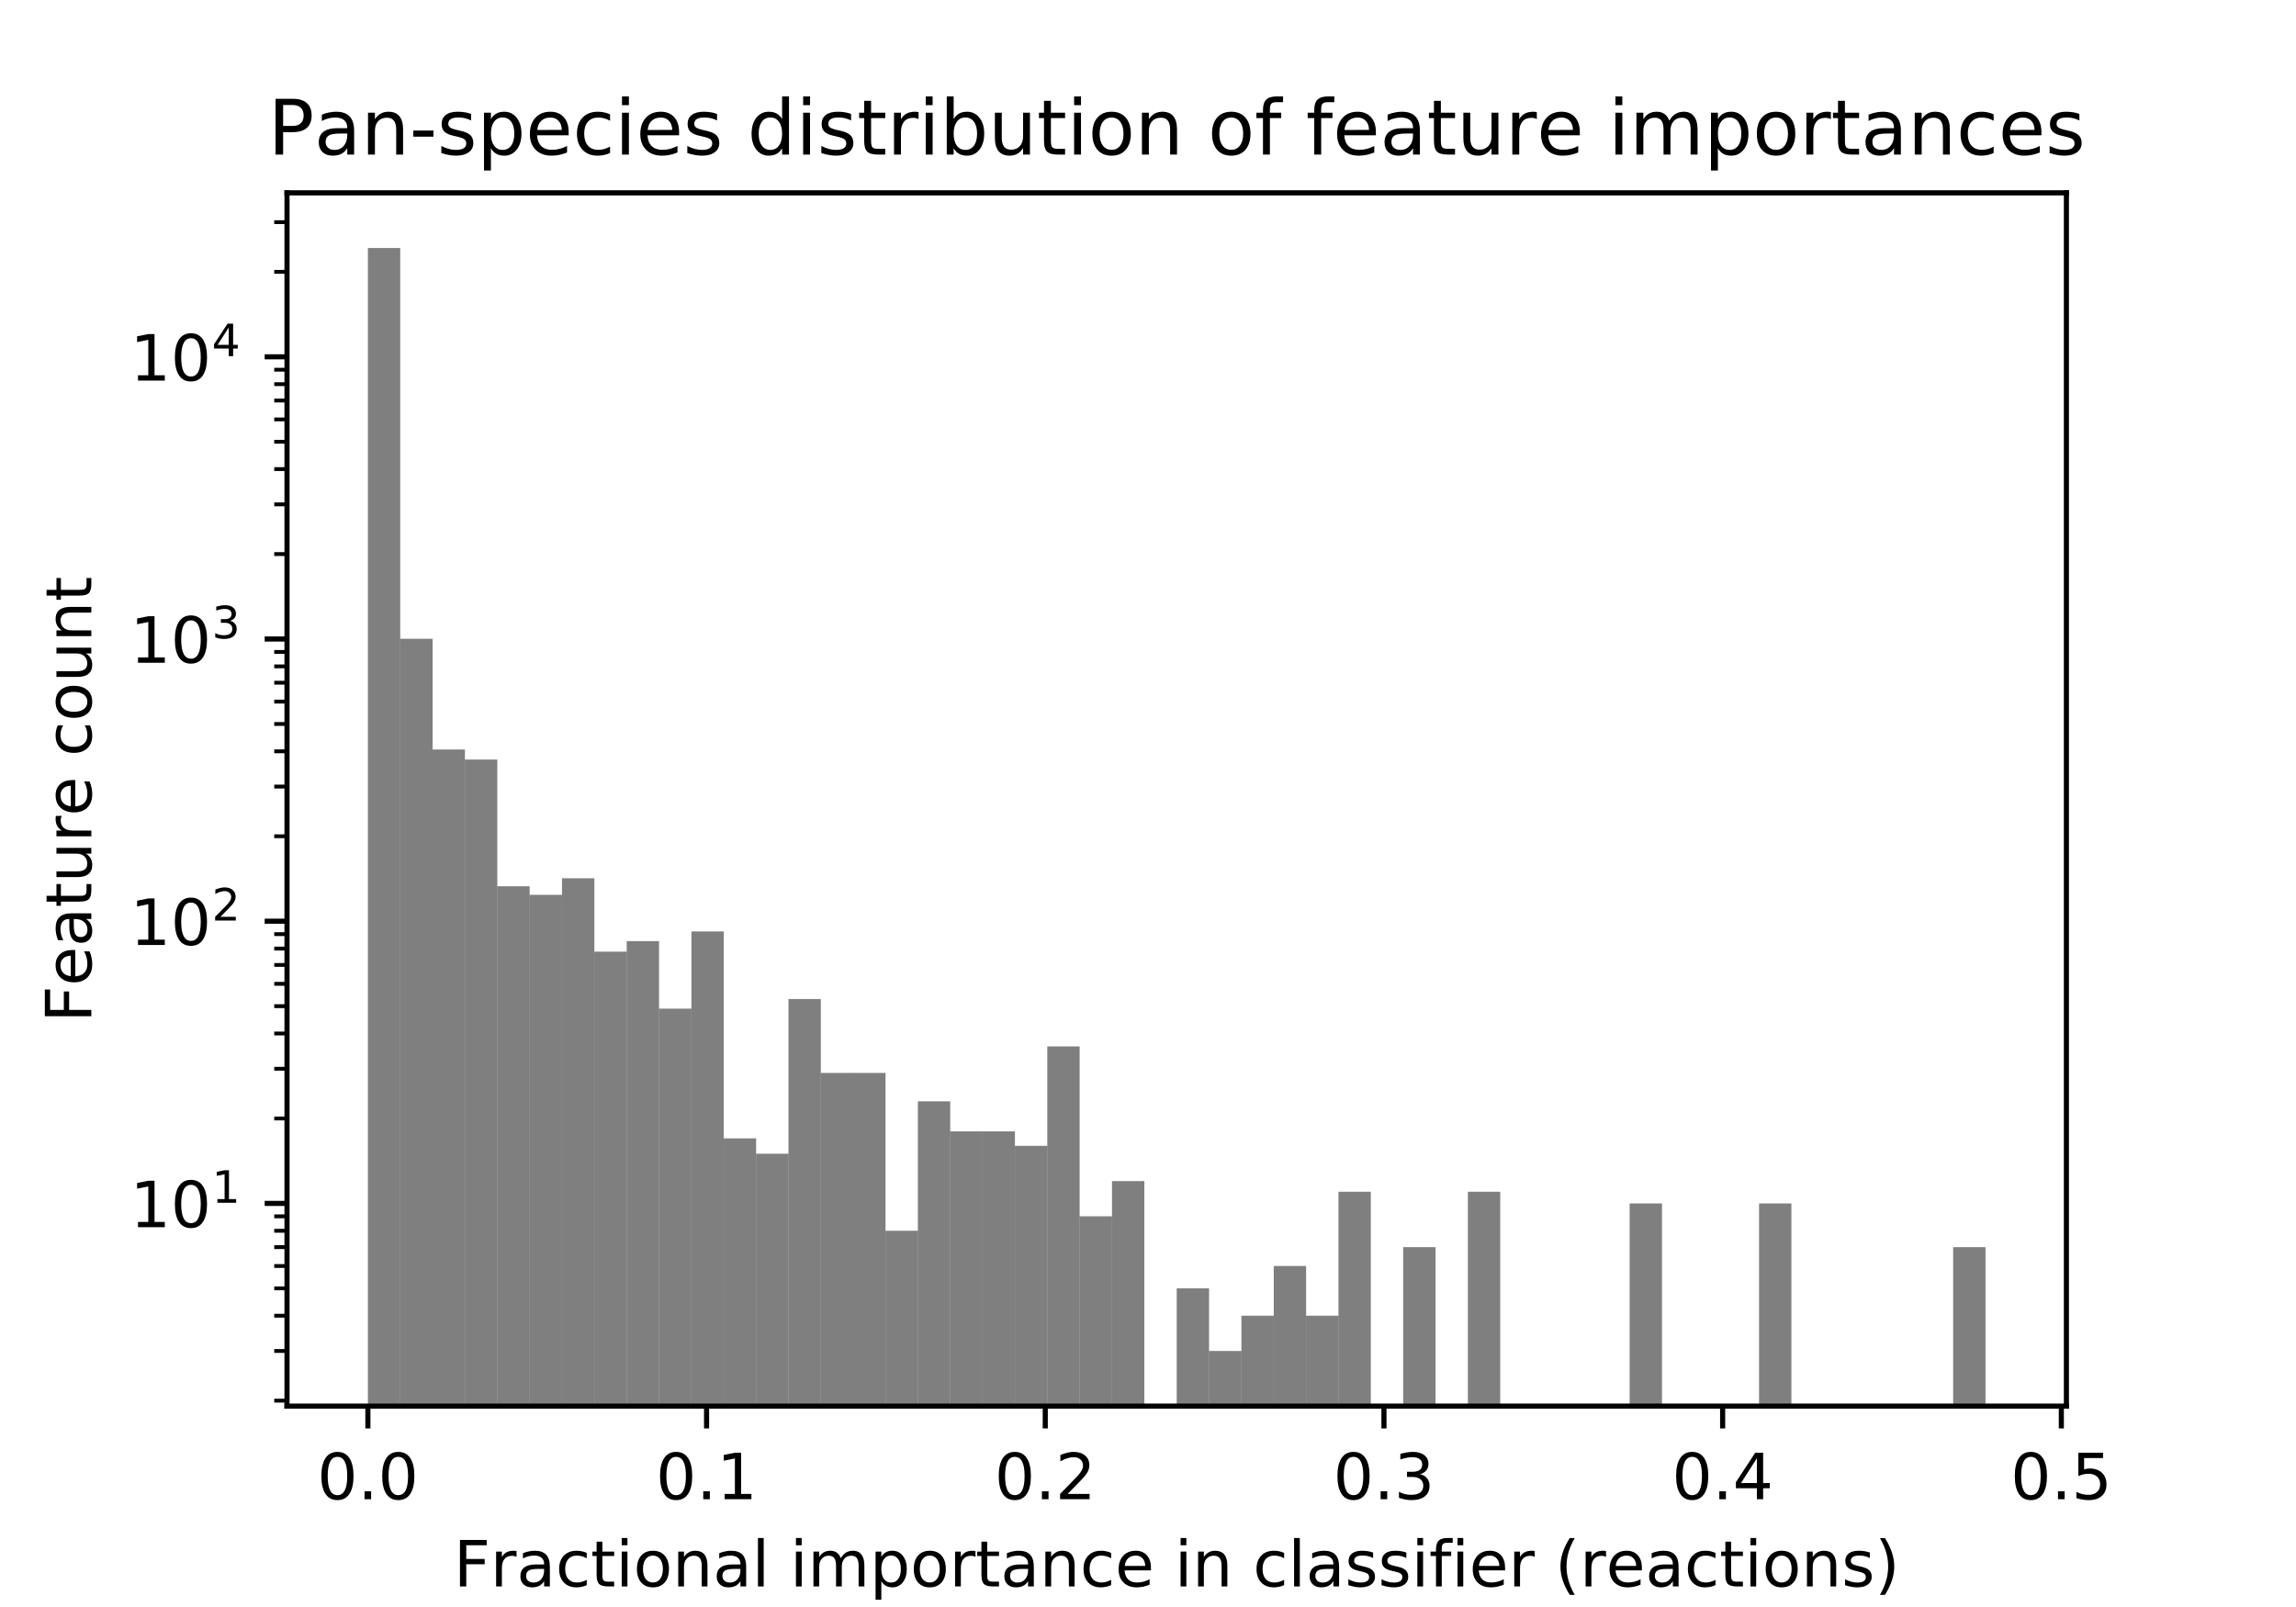 <?xml version="1.0" encoding="utf-8" standalone="no"?>
<!DOCTYPE svg PUBLIC "-//W3C//DTD SVG 1.1//EN"
  "http://www.w3.org/Graphics/SVG/1.1/DTD/svg11.dtd">
<!-- Created with matplotlib (http://matplotlib.org/) -->
<svg height="252pt" version="1.1" viewBox="0 0 360 252" width="360pt" xmlns="http://www.w3.org/2000/svg" xmlns:xlink="http://www.w3.org/1999/xlink">
 <defs>
  <style type="text/css">
*{stroke-linecap:butt;stroke-linejoin:round;}
  </style>
 </defs>
 <g id="figure_1">
  <g id="patch_1">
   <path d="M 0 252 
L 360 252 
L 360 0 
L 0 0 
z
" style="fill:#ffffff;"/>
  </g>
  <g id="axes_1">
   <g id="patch_2">
    <path d="M 45 220.5 
L 324 220.5 
L 324 30.24 
L 45 30.24 
z
" style="fill:#ffffff;"/>
   </g>
   <g id="patch_3">
    <path clip-path="url(#pee10eca40f)" d="M 57.682 44486.539 
L 62.755 44486.539 
L 62.755 38.888 
L 57.682 38.888 
z
" style="opacity:0.5;"/>
   </g>
   <g id="patch_4">
    <path clip-path="url(#pee10eca40f)" d="M 62.755 44486.539 
L 67.827 44486.539 
L 67.827 100.167 
L 62.755 100.167 
z
" style="opacity:0.5;"/>
   </g>
   <g id="patch_5">
    <path clip-path="url(#pee10eca40f)" d="M 67.827 44486.539 
L 72.9 44486.539 
L 72.9 117.53 
L 67.827 117.53 
z
" style="opacity:0.5;"/>
   </g>
   <g id="patch_6">
    <path clip-path="url(#pee10eca40f)" d="M 72.9 44486.539 
L 77.973 44486.539 
L 77.973 119.107 
L 72.9 119.107 
z
" style="opacity:0.5;"/>
   </g>
   <g id="patch_7">
    <path clip-path="url(#pee10eca40f)" d="M 77.973 44486.539 
L 83.045 44486.539 
L 83.045 138.978 
L 77.973 138.978 
z
" style="opacity:0.5;"/>
   </g>
   <g id="patch_8">
    <path clip-path="url(#pee10eca40f)" d="M 83.045 44486.539 
L 88.118 44486.539 
L 88.118 140.325 
L 83.045 140.325 
z
" style="opacity:0.5;"/>
   </g>
   <g id="patch_9">
    <path clip-path="url(#pee10eca40f)" d="M 88.118 44486.539 
L 93.191 44486.539 
L 93.191 137.72 
L 88.118 137.72 
z
" style="opacity:0.5;"/>
   </g>
   <g id="patch_10">
    <path clip-path="url(#pee10eca40f)" d="M 93.191 44486.539 
L 98.264 44486.539 
L 98.264 149.234 
L 93.191 149.234 
z
" style="opacity:0.5;"/>
   </g>
   <g id="patch_11">
    <path clip-path="url(#pee10eca40f)" d="M 98.264 44486.539 
L 103.336 44486.539 
L 103.336 147.582 
L 98.264 147.582 
z
" style="opacity:0.5;"/>
   </g>
   <g id="patch_12">
    <path clip-path="url(#pee10eca40f)" d="M 103.336 44486.539 
L 108.409 44486.539 
L 108.409 158.169 
L 103.336 158.169 
z
" style="opacity:0.5;"/>
   </g>
   <g id="patch_13">
    <path clip-path="url(#pee10eca40f)" d="M 108.409 44486.539 
L 113.482 44486.539 
L 113.482 146.062 
L 108.409 146.062 
z
" style="opacity:0.5;"/>
   </g>
   <g id="patch_14">
    <path clip-path="url(#pee10eca40f)" d="M 113.482 44486.539 
L 118.555 44486.539 
L 118.555 178.514 
L 113.482 178.514 
z
" style="opacity:0.5;"/>
   </g>
   <g id="patch_15">
    <path clip-path="url(#pee10eca40f)" d="M 118.555 44486.539 
L 123.627 44486.539 
L 123.627 180.92 
L 118.555 180.92 
z
" style="opacity:0.5;"/>
   </g>
   <g id="patch_16">
    <path clip-path="url(#pee10eca40f)" d="M 123.627 44486.539 
L 128.7 44486.539 
L 128.7 156.661 
L 123.627 156.661 
z
" style="opacity:0.5;"/>
   </g>
   <g id="patch_17">
    <path clip-path="url(#pee10eca40f)" d="M 128.7 44486.539 
L 133.773 44486.539 
L 133.773 168.25 
L 128.7 168.25 
z
" style="opacity:0.5;"/>
   </g>
   <g id="patch_18">
    <path clip-path="url(#pee10eca40f)" d="M 133.773 44486.539 
L 138.845 44486.539 
L 138.845 168.25 
L 133.773 168.25 
z
" style="opacity:0.5;"/>
   </g>
   <g id="patch_19">
    <path clip-path="url(#pee10eca40f)" d="M 138.845 44486.539 
L 143.918 44486.539 
L 143.918 193.001 
L 138.845 193.001 
z
" style="opacity:0.5;"/>
   </g>
   <g id="patch_20">
    <path clip-path="url(#pee10eca40f)" d="M 143.918 44486.539 
L 148.991 44486.539 
L 148.991 172.705 
L 143.918 172.705 
z
" style="opacity:0.5;"/>
   </g>
   <g id="patch_21">
    <path clip-path="url(#pee10eca40f)" d="M 148.991 44486.539 
L 154.064 44486.539 
L 154.064 177.416 
L 148.991 177.416 
z
" style="opacity:0.5;"/>
   </g>
   <g id="patch_22">
    <path clip-path="url(#pee10eca40f)" d="M 154.064 44486.539 
L 159.136 44486.539 
L 159.136 177.416 
L 154.064 177.416 
z
" style="opacity:0.5;"/>
   </g>
   <g id="patch_23">
    <path clip-path="url(#pee10eca40f)" d="M 159.136 44486.539 
L 164.209 44486.539 
L 164.209 179.68 
L 159.136 179.68 
z
" style="opacity:0.5;"/>
   </g>
   <g id="patch_24">
    <path clip-path="url(#pee10eca40f)" d="M 164.209 44486.539 
L 169.282 44486.539 
L 169.282 164.094 
L 164.209 164.094 
z
" style="opacity:0.5;"/>
   </g>
   <g id="patch_25">
    <path clip-path="url(#pee10eca40f)" d="M 169.282 44486.539 
L 174.355 44486.539 
L 174.355 190.737 
L 169.282 190.737 
z
" style="opacity:0.5;"/>
   </g>
   <g id="patch_26">
    <path clip-path="url(#pee10eca40f)" d="M 174.355 44486.539 
L 179.427 44486.539 
L 179.427 185.209 
L 174.355 185.209 
z
" style="opacity:0.5;"/>
   </g>
   <g id="patch_27">
    <path clip-path="url(#pee10eca40f)" d="M 179.427 44486.539 
L 184.5 44486.539 
L 184.5 44486.539 
L 179.427 44486.539 
z
" style="opacity:0.5;"/>
   </g>
   <g id="patch_28">
    <path clip-path="url(#pee10eca40f)" d="M 184.5 44486.539 
L 189.573 44486.539 
L 189.573 202.034 
L 184.5 202.034 
z
" style="opacity:0.5;"/>
   </g>
   <g id="patch_29">
    <path clip-path="url(#pee10eca40f)" d="M 189.573 44486.539 
L 194.645 44486.539 
L 194.645 211.852 
L 189.573 211.852 
z
" style="opacity:0.5;"/>
   </g>
   <g id="patch_30">
    <path clip-path="url(#pee10eca40f)" d="M 194.645 44486.539 
L 199.718 44486.539 
L 199.718 206.323 
L 194.645 206.323 
z
" style="opacity:0.5;"/>
   </g>
   <g id="patch_31">
    <path clip-path="url(#pee10eca40f)" d="M 199.718 44486.539 
L 204.791 44486.539 
L 204.791 198.53 
L 199.718 198.53 
z
" style="opacity:0.5;"/>
   </g>
   <g id="patch_32">
    <path clip-path="url(#pee10eca40f)" d="M 204.791 44486.539 
L 209.864 44486.539 
L 209.864 206.323 
L 204.791 206.323 
z
" style="opacity:0.5;"/>
   </g>
   <g id="patch_33">
    <path clip-path="url(#pee10eca40f)" d="M 209.864 44486.539 
L 214.936 44486.539 
L 214.936 186.881 
L 209.864 186.881 
z
" style="opacity:0.5;"/>
   </g>
   <g id="patch_34">
    <path clip-path="url(#pee10eca40f)" d="M 214.936 44486.539 
L 220.009 44486.539 
L 220.009 44486.539 
L 214.936 44486.539 
z
" style="opacity:0.5;"/>
   </g>
   <g id="patch_35">
    <path clip-path="url(#pee10eca40f)" d="M 220.009 44486.539 
L 225.082 44486.539 
L 225.082 195.568 
L 220.009 195.568 
z
" style="opacity:0.5;"/>
   </g>
   <g id="patch_36">
    <path clip-path="url(#pee10eca40f)" d="M 225.082 44486.539 
L 230.155 44486.539 
L 230.155 44486.539 
L 225.082 44486.539 
z
" style="opacity:0.5;"/>
   </g>
   <g id="patch_37">
    <path clip-path="url(#pee10eca40f)" d="M 230.155 44486.539 
L 235.227 44486.539 
L 235.227 186.881 
L 230.155 186.881 
z
" style="opacity:0.5;"/>
   </g>
   <g id="patch_38">
    <path clip-path="url(#pee10eca40f)" d="M 235.227 44486.539 
L 240.3 44486.539 
L 240.3 44486.539 
L 235.227 44486.539 
z
" style="opacity:0.5;"/>
   </g>
   <g id="patch_39">
    <path clip-path="url(#pee10eca40f)" d="M 240.3 44486.539 
L 245.373 44486.539 
L 245.373 44486.539 
L 240.3 44486.539 
z
" style="opacity:0.5;"/>
   </g>
   <g id="patch_40">
    <path clip-path="url(#pee10eca40f)" d="M 245.373 44486.539 
L 250.445 44486.539 
L 250.445 44486.539 
L 245.373 44486.539 
z
" style="opacity:0.5;"/>
   </g>
   <g id="patch_41">
    <path clip-path="url(#pee10eca40f)" d="M 250.445 44486.539 
L 255.518 44486.539 
L 255.518 44486.539 
L 250.445 44486.539 
z
" style="opacity:0.5;"/>
   </g>
   <g id="patch_42">
    <path clip-path="url(#pee10eca40f)" d="M 255.518 44486.539 
L 260.591 44486.539 
L 260.591 188.713 
L 255.518 188.713 
z
" style="opacity:0.5;"/>
   </g>
   <g id="patch_43">
    <path clip-path="url(#pee10eca40f)" d="M 260.591 44486.539 
L 265.664 44486.539 
L 265.664 44486.539 
L 260.591 44486.539 
z
" style="opacity:0.5;"/>
   </g>
   <g id="patch_44">
    <path clip-path="url(#pee10eca40f)" d="M 265.664 44486.539 
L 270.736 44486.539 
L 270.736 44486.539 
L 265.664 44486.539 
z
" style="opacity:0.5;"/>
   </g>
   <g id="patch_45">
    <path clip-path="url(#pee10eca40f)" d="M 270.736 44486.539 
L 275.809 44486.539 
L 275.809 44486.539 
L 270.736 44486.539 
z
" style="opacity:0.5;"/>
   </g>
   <g id="patch_46">
    <path clip-path="url(#pee10eca40f)" d="M 275.809 44486.539 
L 280.882 44486.539 
L 280.882 188.713 
L 275.809 188.713 
z
" style="opacity:0.5;"/>
   </g>
   <g id="patch_47">
    <path clip-path="url(#pee10eca40f)" d="M 280.882 44486.539 
L 285.955 44486.539 
L 285.955 44486.539 
L 280.882 44486.539 
z
" style="opacity:0.5;"/>
   </g>
   <g id="patch_48">
    <path clip-path="url(#pee10eca40f)" d="M 285.955 44486.539 
L 291.027 44486.539 
L 291.027 44486.539 
L 285.955 44486.539 
z
" style="opacity:0.5;"/>
   </g>
   <g id="patch_49">
    <path clip-path="url(#pee10eca40f)" d="M 291.027 44486.539 
L 296.1 44486.539 
L 296.1 44486.539 
L 291.027 44486.539 
z
" style="opacity:0.5;"/>
   </g>
   <g id="patch_50">
    <path clip-path="url(#pee10eca40f)" d="M 296.1 44486.539 
L 301.173 44486.539 
L 301.173 44486.539 
L 296.1 44486.539 
z
" style="opacity:0.5;"/>
   </g>
   <g id="patch_51">
    <path clip-path="url(#pee10eca40f)" d="M 301.173 44486.539 
L 306.245 44486.539 
L 306.245 44486.539 
L 301.173 44486.539 
z
" style="opacity:0.5;"/>
   </g>
   <g id="patch_52">
    <path clip-path="url(#pee10eca40f)" d="M 306.245 44486.539 
L 311.318 44486.539 
L 311.318 195.568 
L 306.245 195.568 
z
" style="opacity:0.5;"/>
   </g>
   <g id="matplotlib.axis_1">
    <g id="xtick_1">
     <g id="line2d_1">
      <defs>
       <path d="M 0 0 
L 0 3.5 
" id="m6630eec135" style="stroke:#000000;stroke-width:0.8;"/>
      </defs>
      <g>
       <use style="stroke:#000000;stroke-width:0.8;" x="57.682" xlink:href="#m6630eec135" y="220.5"/>
      </g>
     </g>
     <g id="text_1">
      <!-- 0.0 -->
      <defs>
       <path d="M 31.781 66.406 
Q 24.172 66.406 20.328 58.906 
Q 16.5 51.422 16.5 36.375 
Q 16.5 21.391 20.328 13.891 
Q 24.172 6.391 31.781 6.391 
Q 39.453 6.391 43.281 13.891 
Q 47.125 21.391 47.125 36.375 
Q 47.125 51.422 43.281 58.906 
Q 39.453 66.406 31.781 66.406 
z
M 31.781 74.219 
Q 44.047 74.219 50.516 64.516 
Q 56.984 54.828 56.984 36.375 
Q 56.984 17.969 50.516 8.266 
Q 44.047 -1.422 31.781 -1.422 
Q 19.531 -1.422 13.062 8.266 
Q 6.594 17.969 6.594 36.375 
Q 6.594 54.828 13.062 64.516 
Q 19.531 74.219 31.781 74.219 
z
" id="DejaVuSans-30"/>
       <path d="M 10.688 12.406 
L 21 12.406 
L 21 0 
L 10.688 0 
z
" id="DejaVuSans-2e"/>
      </defs>
      <g transform="translate(49.73 235.098)scale(0.1 -0.1)">
       <use xlink:href="#DejaVuSans-30"/>
       <use x="63.623" xlink:href="#DejaVuSans-2e"/>
       <use x="95.41" xlink:href="#DejaVuSans-30"/>
      </g>
     </g>
    </g>
    <g id="xtick_2">
     <g id="line2d_2">
      <g>
       <use style="stroke:#000000;stroke-width:0.8;" x="110.786" xlink:href="#m6630eec135" y="220.5"/>
      </g>
     </g>
     <g id="text_2">
      <!-- 0.1 -->
      <defs>
       <path d="M 12.406 8.297 
L 28.516 8.297 
L 28.516 63.922 
L 10.984 60.406 
L 10.984 69.391 
L 28.422 72.906 
L 38.281 72.906 
L 38.281 8.297 
L 54.391 8.297 
L 54.391 0 
L 12.406 0 
z
" id="DejaVuSans-31"/>
      </defs>
      <g transform="translate(102.835 235.098)scale(0.1 -0.1)">
       <use xlink:href="#DejaVuSans-30"/>
       <use x="63.623" xlink:href="#DejaVuSans-2e"/>
       <use x="95.41" xlink:href="#DejaVuSans-31"/>
      </g>
     </g>
    </g>
    <g id="xtick_3">
     <g id="line2d_3">
      <g>
       <use style="stroke:#000000;stroke-width:0.8;" x="163.891" xlink:href="#m6630eec135" y="220.5"/>
      </g>
     </g>
     <g id="text_3">
      <!-- 0.2 -->
      <defs>
       <path d="M 19.188 8.297 
L 53.609 8.297 
L 53.609 0 
L 7.328 0 
L 7.328 8.297 
Q 12.938 14.109 22.625 23.891 
Q 32.328 33.688 34.812 36.531 
Q 39.547 41.844 41.422 45.531 
Q 43.312 49.219 43.312 52.781 
Q 43.312 58.594 39.234 62.25 
Q 35.156 65.922 28.609 65.922 
Q 23.969 65.922 18.812 64.312 
Q 13.672 62.703 7.812 59.422 
L 7.812 69.391 
Q 13.766 71.781 18.938 73 
Q 24.125 74.219 28.422 74.219 
Q 39.75 74.219 46.484 68.547 
Q 53.219 62.891 53.219 53.422 
Q 53.219 48.922 51.531 44.891 
Q 49.859 40.875 45.406 35.406 
Q 44.188 33.984 37.641 27.219 
Q 31.109 20.453 19.188 8.297 
z
" id="DejaVuSans-32"/>
      </defs>
      <g transform="translate(155.94 235.098)scale(0.1 -0.1)">
       <use xlink:href="#DejaVuSans-30"/>
       <use x="63.623" xlink:href="#DejaVuSans-2e"/>
       <use x="95.41" xlink:href="#DejaVuSans-32"/>
      </g>
     </g>
    </g>
    <g id="xtick_4">
     <g id="line2d_4">
      <g>
       <use style="stroke:#000000;stroke-width:0.8;" x="216.996" xlink:href="#m6630eec135" y="220.5"/>
      </g>
     </g>
     <g id="text_4">
      <!-- 0.3 -->
      <defs>
       <path d="M 40.578 39.312 
Q 47.656 37.797 51.625 33 
Q 55.609 28.219 55.609 21.188 
Q 55.609 10.406 48.188 4.484 
Q 40.766 -1.422 27.094 -1.422 
Q 22.516 -1.422 17.656 -0.516 
Q 12.797 0.391 7.625 2.203 
L 7.625 11.719 
Q 11.719 9.328 16.594 8.109 
Q 21.484 6.891 26.812 6.891 
Q 36.078 6.891 40.938 10.547 
Q 45.797 14.203 45.797 21.188 
Q 45.797 27.641 41.281 31.266 
Q 36.766 34.906 28.719 34.906 
L 20.219 34.906 
L 20.219 43.016 
L 29.109 43.016 
Q 36.375 43.016 40.234 45.922 
Q 44.094 48.828 44.094 54.297 
Q 44.094 59.906 40.109 62.906 
Q 36.141 65.922 28.719 65.922 
Q 24.656 65.922 20.016 65.031 
Q 15.375 64.156 9.812 62.312 
L 9.812 71.094 
Q 15.438 72.656 20.344 73.438 
Q 25.25 74.219 29.594 74.219 
Q 40.828 74.219 47.359 69.109 
Q 53.906 64.016 53.906 55.328 
Q 53.906 49.266 50.438 45.094 
Q 46.969 40.922 40.578 39.312 
z
" id="DejaVuSans-33"/>
      </defs>
      <g transform="translate(209.044 235.098)scale(0.1 -0.1)">
       <use xlink:href="#DejaVuSans-30"/>
       <use x="63.623" xlink:href="#DejaVuSans-2e"/>
       <use x="95.41" xlink:href="#DejaVuSans-33"/>
      </g>
     </g>
    </g>
    <g id="xtick_5">
     <g id="line2d_5">
      <g>
       <use style="stroke:#000000;stroke-width:0.8;" x="270.1" xlink:href="#m6630eec135" y="220.5"/>
      </g>
     </g>
     <g id="text_5">
      <!-- 0.4 -->
      <defs>
       <path d="M 37.797 64.312 
L 12.891 25.391 
L 37.797 25.391 
z
M 35.203 72.906 
L 47.609 72.906 
L 47.609 25.391 
L 58.016 25.391 
L 58.016 17.188 
L 47.609 17.188 
L 47.609 0 
L 37.797 0 
L 37.797 17.188 
L 4.891 17.188 
L 4.891 26.703 
z
" id="DejaVuSans-34"/>
      </defs>
      <g transform="translate(262.149 235.098)scale(0.1 -0.1)">
       <use xlink:href="#DejaVuSans-30"/>
       <use x="63.623" xlink:href="#DejaVuSans-2e"/>
       <use x="95.41" xlink:href="#DejaVuSans-34"/>
      </g>
     </g>
    </g>
    <g id="xtick_6">
     <g id="line2d_6">
      <g>
       <use style="stroke:#000000;stroke-width:0.8;" x="323.205" xlink:href="#m6630eec135" y="220.5"/>
      </g>
     </g>
     <g id="text_6">
      <!-- 0.5 -->
      <defs>
       <path d="M 10.797 72.906 
L 49.516 72.906 
L 49.516 64.594 
L 19.828 64.594 
L 19.828 46.734 
Q 21.969 47.469 24.109 47.828 
Q 26.266 48.188 28.422 48.188 
Q 40.625 48.188 47.75 41.5 
Q 54.891 34.812 54.891 23.391 
Q 54.891 11.625 47.562 5.094 
Q 40.234 -1.422 26.906 -1.422 
Q 22.312 -1.422 17.547 -0.641 
Q 12.797 0.141 7.719 1.703 
L 7.719 11.625 
Q 12.109 9.234 16.797 8.062 
Q 21.484 6.891 26.703 6.891 
Q 35.156 6.891 40.078 11.328 
Q 45.016 15.766 45.016 23.391 
Q 45.016 31 40.078 35.438 
Q 35.156 39.891 26.703 39.891 
Q 22.75 39.891 18.812 39.016 
Q 14.891 38.141 10.797 36.281 
z
" id="DejaVuSans-35"/>
      </defs>
      <g transform="translate(315.253 235.098)scale(0.1 -0.1)">
       <use xlink:href="#DejaVuSans-30"/>
       <use x="63.623" xlink:href="#DejaVuSans-2e"/>
       <use x="95.41" xlink:href="#DejaVuSans-35"/>
      </g>
     </g>
    </g>
    <g id="text_7">
     <!-- Fractional importance in classifier (reactions) -->
     <defs>
      <path d="M 9.812 72.906 
L 51.703 72.906 
L 51.703 64.594 
L 19.672 64.594 
L 19.672 43.109 
L 48.578 43.109 
L 48.578 34.812 
L 19.672 34.812 
L 19.672 0 
L 9.812 0 
z
" id="DejaVuSans-46"/>
      <path d="M 41.109 46.297 
Q 39.594 47.172 37.812 47.578 
Q 36.031 48 33.891 48 
Q 26.266 48 22.188 43.047 
Q 18.109 38.094 18.109 28.812 
L 18.109 0 
L 9.078 0 
L 9.078 54.688 
L 18.109 54.688 
L 18.109 46.188 
Q 20.953 51.172 25.484 53.578 
Q 30.031 56 36.531 56 
Q 37.453 56 38.578 55.875 
Q 39.703 55.766 41.062 55.516 
z
" id="DejaVuSans-72"/>
      <path d="M 34.281 27.484 
Q 23.391 27.484 19.188 25 
Q 14.984 22.516 14.984 16.5 
Q 14.984 11.719 18.141 8.906 
Q 21.297 6.109 26.703 6.109 
Q 34.188 6.109 38.703 11.406 
Q 43.219 16.703 43.219 25.484 
L 43.219 27.484 
z
M 52.203 31.203 
L 52.203 0 
L 43.219 0 
L 43.219 8.297 
Q 40.141 3.328 35.547 0.953 
Q 30.953 -1.422 24.312 -1.422 
Q 15.922 -1.422 10.953 3.297 
Q 6 8.016 6 15.922 
Q 6 25.141 12.172 29.828 
Q 18.359 34.516 30.609 34.516 
L 43.219 34.516 
L 43.219 35.406 
Q 43.219 41.609 39.141 45 
Q 35.062 48.391 27.688 48.391 
Q 23 48.391 18.547 47.266 
Q 14.109 46.141 10.016 43.891 
L 10.016 52.203 
Q 14.938 54.109 19.578 55.047 
Q 24.219 56 28.609 56 
Q 40.484 56 46.344 49.844 
Q 52.203 43.703 52.203 31.203 
z
" id="DejaVuSans-61"/>
      <path d="M 48.781 52.594 
L 48.781 44.188 
Q 44.969 46.297 41.141 47.344 
Q 37.312 48.391 33.406 48.391 
Q 24.656 48.391 19.812 42.844 
Q 14.984 37.312 14.984 27.297 
Q 14.984 17.281 19.812 11.734 
Q 24.656 6.203 33.406 6.203 
Q 37.312 6.203 41.141 7.25 
Q 44.969 8.297 48.781 10.406 
L 48.781 2.094 
Q 45.016 0.344 40.984 -0.531 
Q 36.969 -1.422 32.422 -1.422 
Q 20.062 -1.422 12.781 6.344 
Q 5.516 14.109 5.516 27.297 
Q 5.516 40.672 12.859 48.328 
Q 20.219 56 33.016 56 
Q 37.156 56 41.109 55.141 
Q 45.062 54.297 48.781 52.594 
z
" id="DejaVuSans-63"/>
      <path d="M 18.312 70.219 
L 18.312 54.688 
L 36.812 54.688 
L 36.812 47.703 
L 18.312 47.703 
L 18.312 18.016 
Q 18.312 11.328 20.141 9.422 
Q 21.969 7.516 27.594 7.516 
L 36.812 7.516 
L 36.812 0 
L 27.594 0 
Q 17.188 0 13.234 3.875 
Q 9.281 7.766 9.281 18.016 
L 9.281 47.703 
L 2.688 47.703 
L 2.688 54.688 
L 9.281 54.688 
L 9.281 70.219 
z
" id="DejaVuSans-74"/>
      <path d="M 9.422 54.688 
L 18.406 54.688 
L 18.406 0 
L 9.422 0 
z
M 9.422 75.984 
L 18.406 75.984 
L 18.406 64.594 
L 9.422 64.594 
z
" id="DejaVuSans-69"/>
      <path d="M 30.609 48.391 
Q 23.391 48.391 19.188 42.75 
Q 14.984 37.109 14.984 27.297 
Q 14.984 17.484 19.156 11.844 
Q 23.344 6.203 30.609 6.203 
Q 37.797 6.203 41.984 11.859 
Q 46.188 17.531 46.188 27.297 
Q 46.188 37.016 41.984 42.703 
Q 37.797 48.391 30.609 48.391 
z
M 30.609 56 
Q 42.328 56 49.016 48.375 
Q 55.719 40.766 55.719 27.297 
Q 55.719 13.875 49.016 6.219 
Q 42.328 -1.422 30.609 -1.422 
Q 18.844 -1.422 12.172 6.219 
Q 5.516 13.875 5.516 27.297 
Q 5.516 40.766 12.172 48.375 
Q 18.844 56 30.609 56 
z
" id="DejaVuSans-6f"/>
      <path d="M 54.891 33.016 
L 54.891 0 
L 45.906 0 
L 45.906 32.719 
Q 45.906 40.484 42.875 44.328 
Q 39.844 48.188 33.797 48.188 
Q 26.516 48.188 22.312 43.547 
Q 18.109 38.922 18.109 30.906 
L 18.109 0 
L 9.078 0 
L 9.078 54.688 
L 18.109 54.688 
L 18.109 46.188 
Q 21.344 51.125 25.703 53.562 
Q 30.078 56 35.797 56 
Q 45.219 56 50.047 50.172 
Q 54.891 44.344 54.891 33.016 
z
" id="DejaVuSans-6e"/>
      <path d="M 9.422 75.984 
L 18.406 75.984 
L 18.406 0 
L 9.422 0 
z
" id="DejaVuSans-6c"/>
      <path id="DejaVuSans-20"/>
      <path d="M 52 44.188 
Q 55.375 50.25 60.062 53.125 
Q 64.75 56 71.094 56 
Q 79.641 56 84.281 50.016 
Q 88.922 44.047 88.922 33.016 
L 88.922 0 
L 79.891 0 
L 79.891 32.719 
Q 79.891 40.578 77.094 44.375 
Q 74.312 48.188 68.609 48.188 
Q 61.625 48.188 57.562 43.547 
Q 53.516 38.922 53.516 30.906 
L 53.516 0 
L 44.484 0 
L 44.484 32.719 
Q 44.484 40.625 41.703 44.406 
Q 38.922 48.188 33.109 48.188 
Q 26.219 48.188 22.156 43.531 
Q 18.109 38.875 18.109 30.906 
L 18.109 0 
L 9.078 0 
L 9.078 54.688 
L 18.109 54.688 
L 18.109 46.188 
Q 21.188 51.219 25.484 53.609 
Q 29.781 56 35.688 56 
Q 41.656 56 45.828 52.969 
Q 50 49.953 52 44.188 
z
" id="DejaVuSans-6d"/>
      <path d="M 18.109 8.203 
L 18.109 -20.797 
L 9.078 -20.797 
L 9.078 54.688 
L 18.109 54.688 
L 18.109 46.391 
Q 20.953 51.266 25.266 53.625 
Q 29.594 56 35.594 56 
Q 45.562 56 51.781 48.094 
Q 58.016 40.188 58.016 27.297 
Q 58.016 14.406 51.781 6.484 
Q 45.562 -1.422 35.594 -1.422 
Q 29.594 -1.422 25.266 0.953 
Q 20.953 3.328 18.109 8.203 
z
M 48.688 27.297 
Q 48.688 37.203 44.609 42.844 
Q 40.531 48.484 33.406 48.484 
Q 26.266 48.484 22.188 42.844 
Q 18.109 37.203 18.109 27.297 
Q 18.109 17.391 22.188 11.75 
Q 26.266 6.109 33.406 6.109 
Q 40.531 6.109 44.609 11.75 
Q 48.688 17.391 48.688 27.297 
z
" id="DejaVuSans-70"/>
      <path d="M 56.203 29.594 
L 56.203 25.203 
L 14.891 25.203 
Q 15.484 15.922 20.484 11.062 
Q 25.484 6.203 34.422 6.203 
Q 39.594 6.203 44.453 7.469 
Q 49.312 8.734 54.109 11.281 
L 54.109 2.781 
Q 49.266 0.734 44.188 -0.344 
Q 39.109 -1.422 33.891 -1.422 
Q 20.797 -1.422 13.156 6.188 
Q 5.516 13.812 5.516 26.812 
Q 5.516 40.234 12.766 48.109 
Q 20.016 56 32.328 56 
Q 43.359 56 49.781 48.891 
Q 56.203 41.797 56.203 29.594 
z
M 47.219 32.234 
Q 47.125 39.594 43.094 43.984 
Q 39.062 48.391 32.422 48.391 
Q 24.906 48.391 20.391 44.141 
Q 15.875 39.891 15.188 32.172 
z
" id="DejaVuSans-65"/>
      <path d="M 44.281 53.078 
L 44.281 44.578 
Q 40.484 46.531 36.375 47.5 
Q 32.281 48.484 27.875 48.484 
Q 21.188 48.484 17.844 46.438 
Q 14.5 44.391 14.5 40.281 
Q 14.5 37.156 16.891 35.375 
Q 19.281 33.594 26.516 31.984 
L 29.594 31.297 
Q 39.156 29.25 43.188 25.516 
Q 47.219 21.781 47.219 15.094 
Q 47.219 7.469 41.188 3.016 
Q 35.156 -1.422 24.609 -1.422 
Q 20.219 -1.422 15.453 -0.562 
Q 10.688 0.297 5.422 2 
L 5.422 11.281 
Q 10.406 8.688 15.234 7.391 
Q 20.062 6.109 24.812 6.109 
Q 31.156 6.109 34.562 8.281 
Q 37.984 10.453 37.984 14.406 
Q 37.984 18.062 35.516 20.016 
Q 33.062 21.969 24.703 23.781 
L 21.578 24.516 
Q 13.234 26.266 9.516 29.906 
Q 5.812 33.547 5.812 39.891 
Q 5.812 47.609 11.281 51.797 
Q 16.75 56 26.812 56 
Q 31.781 56 36.172 55.266 
Q 40.578 54.547 44.281 53.078 
z
" id="DejaVuSans-73"/>
      <path d="M 37.109 75.984 
L 37.109 68.5 
L 28.516 68.5 
Q 23.688 68.5 21.797 66.547 
Q 19.922 64.594 19.922 59.516 
L 19.922 54.688 
L 34.719 54.688 
L 34.719 47.703 
L 19.922 47.703 
L 19.922 0 
L 10.891 0 
L 10.891 47.703 
L 2.297 47.703 
L 2.297 54.688 
L 10.891 54.688 
L 10.891 58.5 
Q 10.891 67.625 15.141 71.797 
Q 19.391 75.984 28.609 75.984 
z
" id="DejaVuSans-66"/>
      <path d="M 31 75.875 
Q 24.469 64.656 21.281 53.656 
Q 18.109 42.672 18.109 31.391 
Q 18.109 20.125 21.312 9.062 
Q 24.516 -2 31 -13.188 
L 23.188 -13.188 
Q 15.875 -1.703 12.234 9.375 
Q 8.594 20.453 8.594 31.391 
Q 8.594 42.281 12.203 53.312 
Q 15.828 64.359 23.188 75.875 
z
" id="DejaVuSans-28"/>
      <path d="M 8.016 75.875 
L 15.828 75.875 
Q 23.141 64.359 26.781 53.312 
Q 30.422 42.281 30.422 31.391 
Q 30.422 20.453 26.781 9.375 
Q 23.141 -1.703 15.828 -13.188 
L 8.016 -13.188 
Q 14.5 -2 17.703 9.062 
Q 20.906 20.125 20.906 31.391 
Q 20.906 42.672 17.703 53.656 
Q 14.5 64.656 8.016 75.875 
z
" id="DejaVuSans-29"/>
     </defs>
     <g transform="translate(71.14 248.777)scale(0.1 -0.1)">
      <use xlink:href="#DejaVuSans-46"/>
      <use x="57.41" xlink:href="#DejaVuSans-72"/>
      <use x="98.523" xlink:href="#DejaVuSans-61"/>
      <use x="159.803" xlink:href="#DejaVuSans-63"/>
      <use x="214.783" xlink:href="#DejaVuSans-74"/>
      <use x="253.992" xlink:href="#DejaVuSans-69"/>
      <use x="281.775" xlink:href="#DejaVuSans-6f"/>
      <use x="342.957" xlink:href="#DejaVuSans-6e"/>
      <use x="406.336" xlink:href="#DejaVuSans-61"/>
      <use x="467.615" xlink:href="#DejaVuSans-6c"/>
      <use x="495.398" xlink:href="#DejaVuSans-20"/>
      <use x="527.186" xlink:href="#DejaVuSans-69"/>
      <use x="554.969" xlink:href="#DejaVuSans-6d"/>
      <use x="652.381" xlink:href="#DejaVuSans-70"/>
      <use x="715.857" xlink:href="#DejaVuSans-6f"/>
      <use x="777.039" xlink:href="#DejaVuSans-72"/>
      <use x="818.152" xlink:href="#DejaVuSans-74"/>
      <use x="857.361" xlink:href="#DejaVuSans-61"/>
      <use x="918.641" xlink:href="#DejaVuSans-6e"/>
      <use x="982.02" xlink:href="#DejaVuSans-63"/>
      <use x="1037" xlink:href="#DejaVuSans-65"/>
      <use x="1098.523" xlink:href="#DejaVuSans-20"/>
      <use x="1130.311" xlink:href="#DejaVuSans-69"/>
      <use x="1158.094" xlink:href="#DejaVuSans-6e"/>
      <use x="1221.473" xlink:href="#DejaVuSans-20"/>
      <use x="1253.26" xlink:href="#DejaVuSans-63"/>
      <use x="1308.24" xlink:href="#DejaVuSans-6c"/>
      <use x="1336.023" xlink:href="#DejaVuSans-61"/>
      <use x="1397.303" xlink:href="#DejaVuSans-73"/>
      <use x="1449.402" xlink:href="#DejaVuSans-73"/>
      <use x="1501.502" xlink:href="#DejaVuSans-69"/>
      <use x="1529.285" xlink:href="#DejaVuSans-66"/>
      <use x="1564.49" xlink:href="#DejaVuSans-69"/>
      <use x="1592.273" xlink:href="#DejaVuSans-65"/>
      <use x="1653.797" xlink:href="#DejaVuSans-72"/>
      <use x="1694.91" xlink:href="#DejaVuSans-20"/>
      <use x="1726.697" xlink:href="#DejaVuSans-28"/>
      <use x="1765.711" xlink:href="#DejaVuSans-72"/>
      <use x="1806.793" xlink:href="#DejaVuSans-65"/>
      <use x="1868.316" xlink:href="#DejaVuSans-61"/>
      <use x="1929.596" xlink:href="#DejaVuSans-63"/>
      <use x="1984.576" xlink:href="#DejaVuSans-74"/>
      <use x="2023.785" xlink:href="#DejaVuSans-69"/>
      <use x="2051.568" xlink:href="#DejaVuSans-6f"/>
      <use x="2112.75" xlink:href="#DejaVuSans-6e"/>
      <use x="2176.129" xlink:href="#DejaVuSans-73"/>
      <use x="2228.229" xlink:href="#DejaVuSans-29"/>
     </g>
    </g>
   </g>
   <g id="matplotlib.axis_2">
    <g id="ytick_1">
     <g id="line2d_7">
      <defs>
       <path d="M 0 0 
L -3.5 0 
" id="mf9adba6158" style="stroke:#000000;stroke-width:0.8;"/>
      </defs>
      <g>
       <use style="stroke:#000000;stroke-width:0.8;" x="45" xlink:href="#mf9adba6158" y="188.713"/>
      </g>
     </g>
     <g id="text_8">
      <!-- $\mathdefault{10^{1}}$ -->
      <g transform="translate(20.4 192.512)scale(0.1 -0.1)">
       <use transform="translate(0 0.684)" xlink:href="#DejaVuSans-31"/>
       <use transform="translate(63.623 0.684)" xlink:href="#DejaVuSans-30"/>
       <use transform="translate(128.203 38.966)scale(0.7)" xlink:href="#DejaVuSans-31"/>
      </g>
     </g>
    </g>
    <g id="ytick_2">
     <g id="line2d_8">
      <g>
       <use style="stroke:#000000;stroke-width:0.8;" x="45" xlink:href="#mf9adba6158" y="144.459"/>
      </g>
     </g>
     <g id="text_9">
      <!-- $\mathdefault{10^{2}}$ -->
      <g transform="translate(20.4 148.258)scale(0.1 -0.1)">
       <use transform="translate(0 0.766)" xlink:href="#DejaVuSans-31"/>
       <use transform="translate(63.623 0.766)" xlink:href="#DejaVuSans-30"/>
       <use transform="translate(128.203 39.047)scale(0.7)" xlink:href="#DejaVuSans-32"/>
      </g>
     </g>
    </g>
    <g id="ytick_3">
     <g id="line2d_9">
      <g>
       <use style="stroke:#000000;stroke-width:0.8;" x="45" xlink:href="#mf9adba6158" y="100.205"/>
      </g>
     </g>
     <g id="text_10">
      <!-- $\mathdefault{10^{3}}$ -->
      <g transform="translate(20.4 104.005)scale(0.1 -0.1)">
       <use transform="translate(0 0.766)" xlink:href="#DejaVuSans-31"/>
       <use transform="translate(63.623 0.766)" xlink:href="#DejaVuSans-30"/>
       <use transform="translate(128.203 39.047)scale(0.7)" xlink:href="#DejaVuSans-33"/>
      </g>
     </g>
    </g>
    <g id="ytick_4">
     <g id="line2d_10">
      <g>
       <use style="stroke:#000000;stroke-width:0.8;" x="45" xlink:href="#mf9adba6158" y="55.952"/>
      </g>
     </g>
     <g id="text_11">
      <!-- $\mathdefault{10^{4}}$ -->
      <g transform="translate(20.4 59.751)scale(0.1 -0.1)">
       <use transform="translate(0 0.684)" xlink:href="#DejaVuSans-31"/>
       <use transform="translate(63.623 0.684)" xlink:href="#DejaVuSans-30"/>
       <use transform="translate(128.203 38.966)scale(0.7)" xlink:href="#DejaVuSans-34"/>
      </g>
     </g>
    </g>
    <g id="ytick_5">
     <g id="line2d_11">
      <defs>
       <path d="M 0 0 
L -2 0 
" id="mda1e38c45d" style="stroke:#000000;stroke-width:0.6;"/>
      </defs>
      <g>
       <use style="stroke:#000000;stroke-width:0.6;" x="45" xlink:href="#mda1e38c45d" y="219.644"/>
      </g>
     </g>
    </g>
    <g id="ytick_6">
     <g id="line2d_12">
      <g>
       <use style="stroke:#000000;stroke-width:0.6;" x="45" xlink:href="#mda1e38c45d" y="211.852"/>
      </g>
     </g>
    </g>
    <g id="ytick_7">
     <g id="line2d_13">
      <g>
       <use style="stroke:#000000;stroke-width:0.6;" x="45" xlink:href="#mda1e38c45d" y="206.323"/>
      </g>
     </g>
    </g>
    <g id="ytick_8">
     <g id="line2d_14">
      <g>
       <use style="stroke:#000000;stroke-width:0.6;" x="45" xlink:href="#mda1e38c45d" y="202.034"/>
      </g>
     </g>
    </g>
    <g id="ytick_9">
     <g id="line2d_15">
      <g>
       <use style="stroke:#000000;stroke-width:0.6;" x="45" xlink:href="#mda1e38c45d" y="198.53"/>
      </g>
     </g>
    </g>
    <g id="ytick_10">
     <g id="line2d_16">
      <g>
       <use style="stroke:#000000;stroke-width:0.6;" x="45" xlink:href="#mda1e38c45d" y="195.568"/>
      </g>
     </g>
    </g>
    <g id="ytick_11">
     <g id="line2d_17">
      <g>
       <use style="stroke:#000000;stroke-width:0.6;" x="45" xlink:href="#mda1e38c45d" y="193.001"/>
      </g>
     </g>
    </g>
    <g id="ytick_12">
     <g id="line2d_18">
      <g>
       <use style="stroke:#000000;stroke-width:0.6;" x="45" xlink:href="#mda1e38c45d" y="190.737"/>
      </g>
     </g>
    </g>
    <g id="ytick_13">
     <g id="line2d_19">
      <g>
       <use style="stroke:#000000;stroke-width:0.6;" x="45" xlink:href="#mda1e38c45d" y="175.391"/>
      </g>
     </g>
    </g>
    <g id="ytick_14">
     <g id="line2d_20">
      <g>
       <use style="stroke:#000000;stroke-width:0.6;" x="45" xlink:href="#mda1e38c45d" y="167.598"/>
      </g>
     </g>
    </g>
    <g id="ytick_15">
     <g id="line2d_21">
      <g>
       <use style="stroke:#000000;stroke-width:0.6;" x="45" xlink:href="#mda1e38c45d" y="162.069"/>
      </g>
     </g>
    </g>
    <g id="ytick_16">
     <g id="line2d_22">
      <g>
       <use style="stroke:#000000;stroke-width:0.6;" x="45" xlink:href="#mda1e38c45d" y="157.781"/>
      </g>
     </g>
    </g>
    <g id="ytick_17">
     <g id="line2d_23">
      <g>
       <use style="stroke:#000000;stroke-width:0.6;" x="45" xlink:href="#mda1e38c45d" y="154.277"/>
      </g>
     </g>
    </g>
    <g id="ytick_18">
     <g id="line2d_24">
      <g>
       <use style="stroke:#000000;stroke-width:0.6;" x="45" xlink:href="#mda1e38c45d" y="151.314"/>
      </g>
     </g>
    </g>
    <g id="ytick_19">
     <g id="line2d_25">
      <g>
       <use style="stroke:#000000;stroke-width:0.6;" x="45" xlink:href="#mda1e38c45d" y="148.748"/>
      </g>
     </g>
    </g>
    <g id="ytick_20">
     <g id="line2d_26">
      <g>
       <use style="stroke:#000000;stroke-width:0.6;" x="45" xlink:href="#mda1e38c45d" y="146.484"/>
      </g>
     </g>
    </g>
    <g id="ytick_21">
     <g id="line2d_27">
      <g>
       <use style="stroke:#000000;stroke-width:0.6;" x="45" xlink:href="#mda1e38c45d" y="131.137"/>
      </g>
     </g>
    </g>
    <g id="ytick_22">
     <g id="line2d_28">
      <g>
       <use style="stroke:#000000;stroke-width:0.6;" x="45" xlink:href="#mda1e38c45d" y="123.345"/>
      </g>
     </g>
    </g>
    <g id="ytick_23">
     <g id="line2d_29">
      <g>
       <use style="stroke:#000000;stroke-width:0.6;" x="45" xlink:href="#mda1e38c45d" y="117.816"/>
      </g>
     </g>
    </g>
    <g id="ytick_24">
     <g id="line2d_30">
      <g>
       <use style="stroke:#000000;stroke-width:0.6;" x="45" xlink:href="#mda1e38c45d" y="113.527"/>
      </g>
     </g>
    </g>
    <g id="ytick_25">
     <g id="line2d_31">
      <g>
       <use style="stroke:#000000;stroke-width:0.6;" x="45" xlink:href="#mda1e38c45d" y="110.023"/>
      </g>
     </g>
    </g>
    <g id="ytick_26">
     <g id="line2d_32">
      <g>
       <use style="stroke:#000000;stroke-width:0.6;" x="45" xlink:href="#mda1e38c45d" y="107.06"/>
      </g>
     </g>
    </g>
    <g id="ytick_27">
     <g id="line2d_33">
      <g>
       <use style="stroke:#000000;stroke-width:0.6;" x="45" xlink:href="#mda1e38c45d" y="104.494"/>
      </g>
     </g>
    </g>
    <g id="ytick_28">
     <g id="line2d_34">
      <g>
       <use style="stroke:#000000;stroke-width:0.6;" x="45" xlink:href="#mda1e38c45d" y="102.23"/>
      </g>
     </g>
    </g>
    <g id="ytick_29">
     <g id="line2d_35">
      <g>
       <use style="stroke:#000000;stroke-width:0.6;" x="45" xlink:href="#mda1e38c45d" y="86.884"/>
      </g>
     </g>
    </g>
    <g id="ytick_30">
     <g id="line2d_36">
      <g>
       <use style="stroke:#000000;stroke-width:0.6;" x="45" xlink:href="#mda1e38c45d" y="79.091"/>
      </g>
     </g>
    </g>
    <g id="ytick_31">
     <g id="line2d_37">
      <g>
       <use style="stroke:#000000;stroke-width:0.6;" x="45" xlink:href="#mda1e38c45d" y="73.562"/>
      </g>
     </g>
    </g>
    <g id="ytick_32">
     <g id="line2d_38">
      <g>
       <use style="stroke:#000000;stroke-width:0.6;" x="45" xlink:href="#mda1e38c45d" y="69.273"/>
      </g>
     </g>
    </g>
    <g id="ytick_33">
     <g id="line2d_39">
      <g>
       <use style="stroke:#000000;stroke-width:0.6;" x="45" xlink:href="#mda1e38c45d" y="65.769"/>
      </g>
     </g>
    </g>
    <g id="ytick_34">
     <g id="line2d_40">
      <g>
       <use style="stroke:#000000;stroke-width:0.6;" x="45" xlink:href="#mda1e38c45d" y="62.807"/>
      </g>
     </g>
    </g>
    <g id="ytick_35">
     <g id="line2d_41">
      <g>
       <use style="stroke:#000000;stroke-width:0.6;" x="45" xlink:href="#mda1e38c45d" y="60.24"/>
      </g>
     </g>
    </g>
    <g id="ytick_36">
     <g id="line2d_42">
      <g>
       <use style="stroke:#000000;stroke-width:0.6;" x="45" xlink:href="#mda1e38c45d" y="57.977"/>
      </g>
     </g>
    </g>
    <g id="ytick_37">
     <g id="line2d_43">
      <g>
       <use style="stroke:#000000;stroke-width:0.6;" x="45" xlink:href="#mda1e38c45d" y="42.63"/>
      </g>
     </g>
    </g>
    <g id="ytick_38">
     <g id="line2d_44">
      <g>
       <use style="stroke:#000000;stroke-width:0.6;" x="45" xlink:href="#mda1e38c45d" y="34.838"/>
      </g>
     </g>
    </g>
    <g id="text_12">
     <!-- Feature count -->
     <defs>
      <path d="M 8.5 21.578 
L 8.5 54.688 
L 17.484 54.688 
L 17.484 21.922 
Q 17.484 14.156 20.5 10.266 
Q 23.531 6.391 29.594 6.391 
Q 36.859 6.391 41.078 11.031 
Q 45.312 15.672 45.312 23.688 
L 45.312 54.688 
L 54.297 54.688 
L 54.297 0 
L 45.312 0 
L 45.312 8.406 
Q 42.047 3.422 37.719 1 
Q 33.406 -1.422 27.688 -1.422 
Q 18.266 -1.422 13.375 4.438 
Q 8.5 10.297 8.5 21.578 
z
M 31.109 56 
z
" id="DejaVuSans-75"/>
     </defs>
     <g transform="translate(14.32 160.337)rotate(-90)scale(0.1 -0.1)">
      <use xlink:href="#DejaVuSans-46"/>
      <use x="57.441" xlink:href="#DejaVuSans-65"/>
      <use x="118.965" xlink:href="#DejaVuSans-61"/>
      <use x="180.244" xlink:href="#DejaVuSans-74"/>
      <use x="219.453" xlink:href="#DejaVuSans-75"/>
      <use x="282.832" xlink:href="#DejaVuSans-72"/>
      <use x="323.914" xlink:href="#DejaVuSans-65"/>
      <use x="385.438" xlink:href="#DejaVuSans-20"/>
      <use x="417.225" xlink:href="#DejaVuSans-63"/>
      <use x="472.205" xlink:href="#DejaVuSans-6f"/>
      <use x="533.387" xlink:href="#DejaVuSans-75"/>
      <use x="596.766" xlink:href="#DejaVuSans-6e"/>
      <use x="660.145" xlink:href="#DejaVuSans-74"/>
     </g>
    </g>
   </g>
   <g id="patch_53">
    <path d="M 45 220.5 
L 45 30.24 
" style="fill:none;stroke:#000000;stroke-linecap:square;stroke-linejoin:miter;stroke-width:0.8;"/>
   </g>
   <g id="patch_54">
    <path d="M 324 220.5 
L 324 30.24 
" style="fill:none;stroke:#000000;stroke-linecap:square;stroke-linejoin:miter;stroke-width:0.8;"/>
   </g>
   <g id="patch_55">
    <path d="M 45 220.5 
L 324 220.5 
" style="fill:none;stroke:#000000;stroke-linecap:square;stroke-linejoin:miter;stroke-width:0.8;"/>
   </g>
   <g id="patch_56">
    <path d="M 45 30.24 
L 324 30.24 
" style="fill:none;stroke:#000000;stroke-linecap:square;stroke-linejoin:miter;stroke-width:0.8;"/>
   </g>
   <g id="text_13">
    <!-- Pan-species distribution of feature importances -->
    <defs>
     <path d="M 19.672 64.797 
L 19.672 37.406 
L 32.078 37.406 
Q 38.969 37.406 42.719 40.969 
Q 46.484 44.531 46.484 51.125 
Q 46.484 57.672 42.719 61.234 
Q 38.969 64.797 32.078 64.797 
z
M 9.812 72.906 
L 32.078 72.906 
Q 44.344 72.906 50.609 67.359 
Q 56.891 61.812 56.891 51.125 
Q 56.891 40.328 50.609 34.812 
Q 44.344 29.297 32.078 29.297 
L 19.672 29.297 
L 19.672 0 
L 9.812 0 
z
" id="DejaVuSans-50"/>
     <path d="M 4.891 31.391 
L 31.203 31.391 
L 31.203 23.391 
L 4.891 23.391 
z
" id="DejaVuSans-2d"/>
     <path d="M 45.406 46.391 
L 45.406 75.984 
L 54.391 75.984 
L 54.391 0 
L 45.406 0 
L 45.406 8.203 
Q 42.578 3.328 38.25 0.953 
Q 33.938 -1.422 27.875 -1.422 
Q 17.969 -1.422 11.734 6.484 
Q 5.516 14.406 5.516 27.297 
Q 5.516 40.188 11.734 48.094 
Q 17.969 56 27.875 56 
Q 33.938 56 38.25 53.625 
Q 42.578 51.266 45.406 46.391 
z
M 14.797 27.297 
Q 14.797 17.391 18.875 11.75 
Q 22.953 6.109 30.078 6.109 
Q 37.203 6.109 41.297 11.75 
Q 45.406 17.391 45.406 27.297 
Q 45.406 37.203 41.297 42.844 
Q 37.203 48.484 30.078 48.484 
Q 22.953 48.484 18.875 42.844 
Q 14.797 37.203 14.797 27.297 
z
" id="DejaVuSans-64"/>
     <path d="M 48.688 27.297 
Q 48.688 37.203 44.609 42.844 
Q 40.531 48.484 33.406 48.484 
Q 26.266 48.484 22.188 42.844 
Q 18.109 37.203 18.109 27.297 
Q 18.109 17.391 22.188 11.75 
Q 26.266 6.109 33.406 6.109 
Q 40.531 6.109 44.609 11.75 
Q 48.688 17.391 48.688 27.297 
z
M 18.109 46.391 
Q 20.953 51.266 25.266 53.625 
Q 29.594 56 35.594 56 
Q 45.562 56 51.781 48.094 
Q 58.016 40.188 58.016 27.297 
Q 58.016 14.406 51.781 6.484 
Q 45.562 -1.422 35.594 -1.422 
Q 29.594 -1.422 25.266 0.953 
Q 20.953 3.328 18.109 8.203 
L 18.109 0 
L 9.078 0 
L 9.078 75.984 
L 18.109 75.984 
z
" id="DejaVuSans-62"/>
    </defs>
    <g transform="translate(42.031 24.24)scale(0.12 -0.12)">
     <use xlink:href="#DejaVuSans-50"/>
     <use x="60.24" xlink:href="#DejaVuSans-61"/>
     <use x="121.52" xlink:href="#DejaVuSans-6e"/>
     <use x="184.898" xlink:href="#DejaVuSans-2d"/>
     <use x="220.982" xlink:href="#DejaVuSans-73"/>
     <use x="273.082" xlink:href="#DejaVuSans-70"/>
     <use x="336.559" xlink:href="#DejaVuSans-65"/>
     <use x="398.082" xlink:href="#DejaVuSans-63"/>
     <use x="453.062" xlink:href="#DejaVuSans-69"/>
     <use x="480.846" xlink:href="#DejaVuSans-65"/>
     <use x="542.369" xlink:href="#DejaVuSans-73"/>
     <use x="594.469" xlink:href="#DejaVuSans-20"/>
     <use x="626.256" xlink:href="#DejaVuSans-64"/>
     <use x="689.732" xlink:href="#DejaVuSans-69"/>
     <use x="717.516" xlink:href="#DejaVuSans-73"/>
     <use x="769.615" xlink:href="#DejaVuSans-74"/>
     <use x="808.824" xlink:href="#DejaVuSans-72"/>
     <use x="849.938" xlink:href="#DejaVuSans-69"/>
     <use x="877.721" xlink:href="#DejaVuSans-62"/>
     <use x="941.197" xlink:href="#DejaVuSans-75"/>
     <use x="1004.576" xlink:href="#DejaVuSans-74"/>
     <use x="1043.785" xlink:href="#DejaVuSans-69"/>
     <use x="1071.568" xlink:href="#DejaVuSans-6f"/>
     <use x="1132.75" xlink:href="#DejaVuSans-6e"/>
     <use x="1196.129" xlink:href="#DejaVuSans-20"/>
     <use x="1227.916" xlink:href="#DejaVuSans-6f"/>
     <use x="1289.098" xlink:href="#DejaVuSans-66"/>
     <use x="1324.303" xlink:href="#DejaVuSans-20"/>
     <use x="1356.09" xlink:href="#DejaVuSans-66"/>
     <use x="1391.295" xlink:href="#DejaVuSans-65"/>
     <use x="1452.818" xlink:href="#DejaVuSans-61"/>
     <use x="1514.098" xlink:href="#DejaVuSans-74"/>
     <use x="1553.307" xlink:href="#DejaVuSans-75"/>
     <use x="1616.686" xlink:href="#DejaVuSans-72"/>
     <use x="1657.768" xlink:href="#DejaVuSans-65"/>
     <use x="1719.291" xlink:href="#DejaVuSans-20"/>
     <use x="1751.078" xlink:href="#DejaVuSans-69"/>
     <use x="1778.861" xlink:href="#DejaVuSans-6d"/>
     <use x="1876.273" xlink:href="#DejaVuSans-70"/>
     <use x="1939.75" xlink:href="#DejaVuSans-6f"/>
     <use x="2000.932" xlink:href="#DejaVuSans-72"/>
     <use x="2042.045" xlink:href="#DejaVuSans-74"/>
     <use x="2081.254" xlink:href="#DejaVuSans-61"/>
     <use x="2142.533" xlink:href="#DejaVuSans-6e"/>
     <use x="2205.912" xlink:href="#DejaVuSans-63"/>
     <use x="2260.893" xlink:href="#DejaVuSans-65"/>
     <use x="2322.416" xlink:href="#DejaVuSans-73"/>
    </g>
   </g>
  </g>
 </g>
 <defs>
  <clipPath id="pee10eca40f">
   <rect height="190.26" width="279" x="45" y="30.24"/>
  </clipPath>
 </defs>
</svg>
